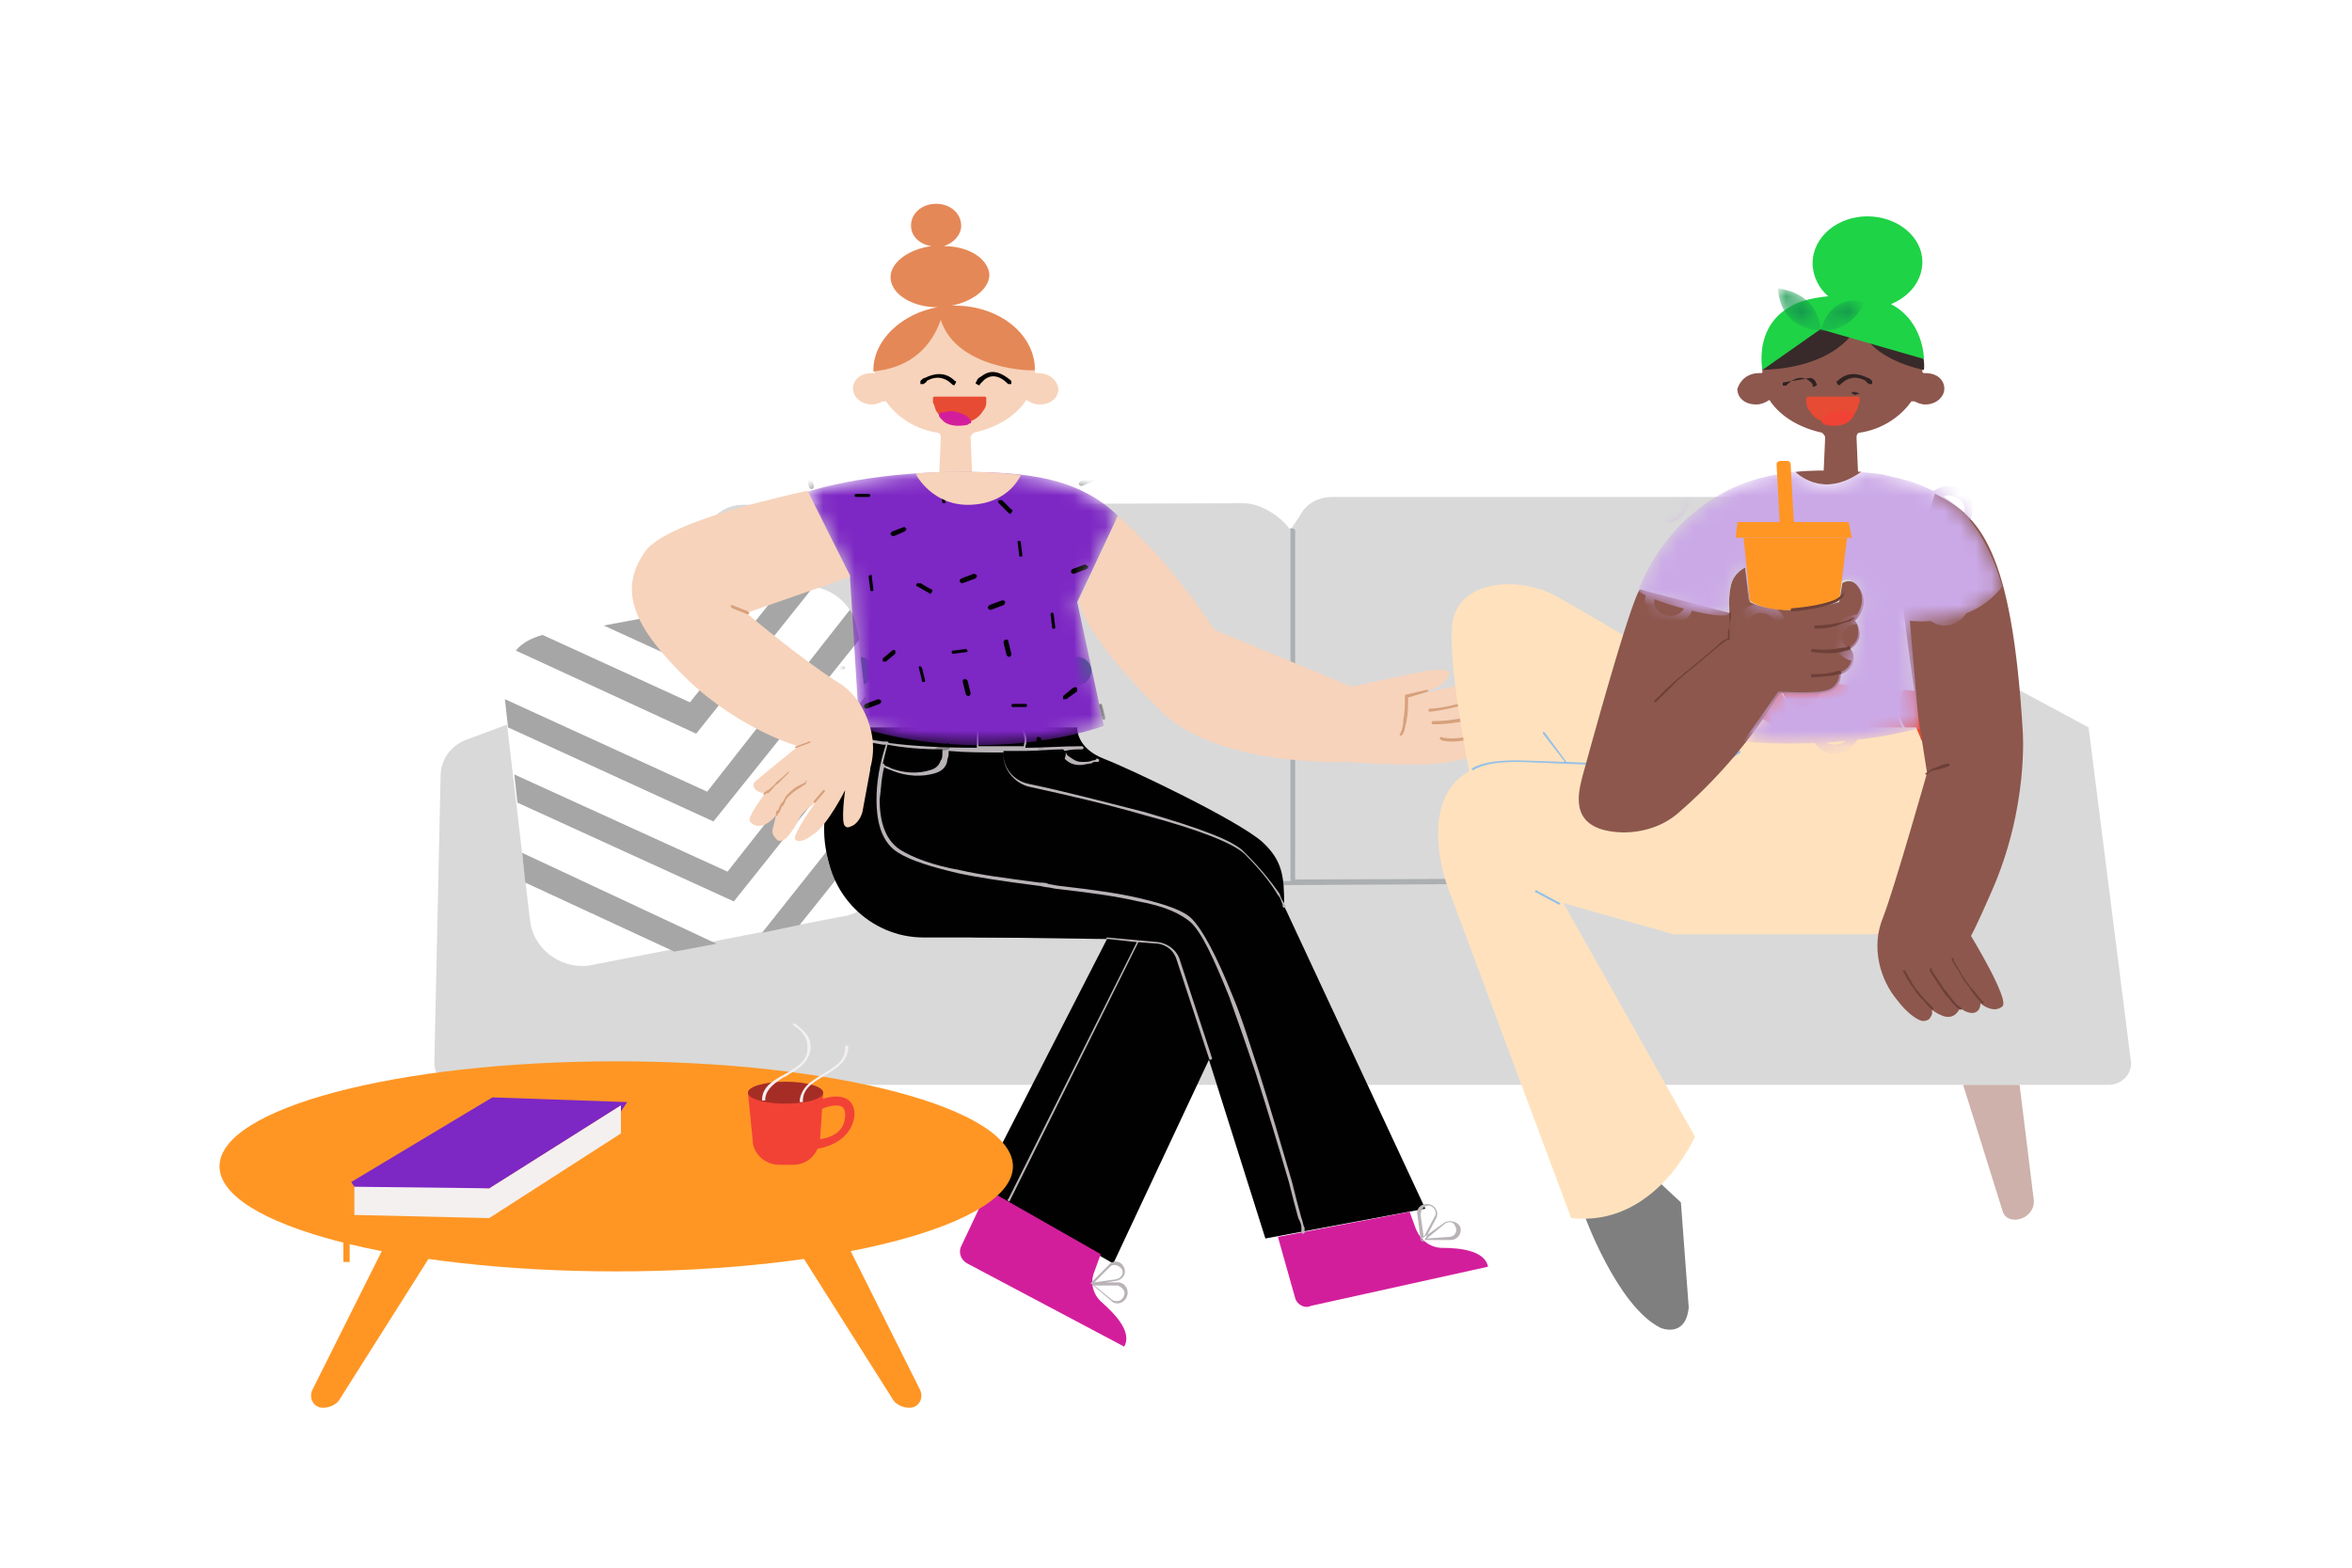 <?xml version="1.0" encoding="utf-8"?>
<!-- Generator: Adobe Illustrator 23.0.1, SVG Export Plug-In . SVG Version: 6.00 Build 0)  -->
<svg version="1.1" id="Layer_1" xmlns="http://www.w3.org/2000/svg" xmlns:xlink="http://www.w3.org/1999/xlink" x="0px" y="0px"
	 viewBox="0 0 150 100" style="enable-background:new 0 0 150 100;" xml:space="preserve">
<style type="text/css">
	.st0{fill-rule:evenodd;clip-rule:evenodd;fill:#D9D9D9;}
	.st1{fill-rule:evenodd;clip-rule:evenodd;fill:#CDB1AA;}
	.st2{fill-rule:evenodd;clip-rule:evenodd;fill:#15994E;}
	.st3{fill-rule:evenodd;clip-rule:evenodd;fill:#FFFFFF;}
	.st4{fill-rule:evenodd;clip-rule:evenodd;fill:#A6A6A6;}
	.st5{fill-rule:evenodd;clip-rule:evenodd;fill:#ABAFB1;}
	.st6{fill-rule:evenodd;clip-rule:evenodd;fill:#F3705A;}
	.st7{fill-rule:evenodd;clip-rule:evenodd;fill:#E74B33;}
	.st8{fill:#FF9624;}
	.st9{fill-rule:evenodd;clip-rule:evenodd;fill:#010101;}
	.st10{fill-rule:evenodd;clip-rule:evenodd;fill:#D31E9C;}
	.st11{fill-rule:evenodd;clip-rule:evenodd;fill:#B9B3B8;}
	.st12{fill-rule:evenodd;clip-rule:evenodd;fill:#F7D3BB;}
	.st13{fill-rule:evenodd;clip-rule:evenodd;fill:#E58857;}
	.st14{fill-rule:evenodd;clip-rule:evenodd;fill:#FFFFFF;filter:url(#Adobe_OpacityMaskFilter);}
	.st15{mask:url(#mask1_1_);}
	.st16{fill-rule:evenodd;clip-rule:evenodd;fill:#7D27C4;}
	.st17{fill-rule:evenodd;clip-rule:evenodd;fill:#D7A17C;}
	.st18{fill-rule:evenodd;clip-rule:evenodd;fill:#7F7F7F;}
	.st19{fill-rule:evenodd;clip-rule:evenodd;fill:#FFE2BD;}
	.st20{fill-rule:evenodd;clip-rule:evenodd;fill:#94C0E9;}
	.st21{fill-rule:evenodd;clip-rule:evenodd;fill:#8D574D;}
	.st22{fill-rule:evenodd;clip-rule:evenodd;fill:#382A2A;}
	.st23{fill-rule:evenodd;clip-rule:evenodd;fill:#1ED346;}
	.st24{fill-rule:evenodd;clip-rule:evenodd;fill:#FFFFFF;filter:url(#Adobe_OpacityMaskFilter_1_);}
	.st25{mask:url(#mask3_1_);}
	.st26{fill-rule:evenodd;clip-rule:evenodd;fill:#302322;}
	.st27{fill-rule:evenodd;clip-rule:evenodd;fill:#F24236;}
	.st28{fill-rule:evenodd;clip-rule:evenodd;fill:#FFFFFF;filter:url(#Adobe_OpacityMaskFilter_2_);}
	.st29{mask:url(#mask4_1_);}
	.st30{fill-rule:evenodd;clip-rule:evenodd;fill:#CBA9E7;}
	.st31{fill-rule:evenodd;clip-rule:evenodd;fill:#FF9624;}
	.st32{fill-rule:evenodd;clip-rule:evenodd;fill:#6D4038;}
	.st33{fill-rule:evenodd;clip-rule:evenodd;fill:#F4F0F0;}
	.st34{fill-rule:evenodd;clip-rule:evenodd;fill:#A62D25;}
</style>
<g>
	<path class="st0" d="M82.6,56.5l-40.9-0.3l3.2-21.9c0.2-1.2,1.2-2.1,2.5-2.1l31.9-0.1c0.7,0,1.4,0.3,2.1,0.8c0.4,0.3,0.8,0.7,1,1.1
		L82.6,56.5z"/>
	<path class="st0" d="M85,31.7c-0.9,0-1.7,0.4-2.1,1.2l-0.6,0.9l0.3,22.6l39.6-0.3l-2.9-22.2c-0.2-1.2-1.2-2.2-2.5-2.2H85z"/>
	<path class="st0" d="M133.2,46.4L120,39.3l2.1,16.8H41.7l2-14.1l-14,5.2c-1,0.4-1.6,1.3-1.6,2.3l-0.4,18.3c0,0.8,0.6,1.4,1.4,1.4
		h105.4c0.8,0,1.5-0.7,1.4-1.5"/>
	<path class="st1" d="M37.9,69.2l-2.5,8c-0.1,0.3-0.4,0.6-0.8,0.6c-0.7,0-1.3-0.6-1.2-1.3l0.9-7.3H37.9z M128.8,69.2l0.9,7.3
		c0.1,0.7-0.5,1.3-1.2,1.3c-0.4,0-0.7-0.2-0.8-0.6l-2.5-8H128.8z"/>
	<path class="st2" d="M54.8,41.9c0.5,0,0.9,0.4,0.9,0.9c0,0.5-0.4,0.9-0.9,0.9c-0.5,0-0.9-0.4-0.9-0.9C54,42.3,54.3,41.9,54.8,41.9z
		 M68.7,41.9c0.5,0,0.9,0.4,0.9,0.9c0,0.5-0.4,0.9-0.9,0.9c-0.5,0-0.9-0.4-0.9-0.9C67.8,42.3,68.2,41.9,68.7,41.9z M93.8,41.9
		c0.5,0,0.9,0.4,0.9,0.9c0,0.5-0.4,0.9-0.9,0.9S93,43.4,93,42.9C93,42.3,93.3,41.9,93.8,41.9z M107.6,41.9c0.5,0,0.9,0.4,0.9,0.9
		c0,0.5-0.4,0.9-0.9,0.9c-0.5,0-0.9-0.4-0.9-0.9C106.7,42.3,107.1,41.9,107.6,41.9z"/>
	<path class="st3" d="M53.5,58.5l-16,3.1c-1.8,0.2-3.5-1.1-3.7-2.9l-1.7-14.5c-0.2-1.8,1.1-3.4,2.9-3.7l16-3.1
		c1.8-0.2,3.5,1.1,3.7,2.9l1.7,14.5C56.7,56.7,55.4,58.3,53.5,58.5z"/>
	<path class="st4" d="M33.3,54.4l12.4,5.8L43,60.7l-9.5-4.4L33.3,54.4z M55.9,50.3l0.3,2.2L51,59l-2.4,0.5L55.9,50.3z M55.2,44.4
		l0.3,2.2l-8.7,10.9l-13.8-6.3l-0.2-1.8l13.6,6.2L55.2,44.4z M54.2,38.9c0.3,0.4,0.4,0.9,0.5,1.4l0.1,0.5l-9.3,11.6l-13.1-6
		l-0.2-1.8l12.9,5.9L54.2,38.9z M51,37.4c0.3,0,0.6,0,0.9,0l-7.5,9.4l-11.5-5.3c0.4-0.5,1-0.8,1.7-1l9.4,4.3l5.8-7.2L51,37.4z
		 M45.9,38.4L43.1,42l-4.6-2.1l2.7-0.5l1.5,0.7l0.9-1.2L45.9,38.4z"/>
	<path class="st5" d="M82.4,33.7c0.1,0,0.2,0.1,0.2,0.1v22.3l27.9-0.1c0.1,0,0.2,0.1,0.2,0.1c0,0.1-0.1,0.2-0.1,0.2l-54,0.3
		c-0.1,0-0.2-0.1-0.2-0.1c0-0.1,0.1-0.2,0.2-0.2l25.7-0.1V33.8C82.2,33.7,82.3,33.7,82.4,33.7z"/>
	<path class="st6" d="M119.2,52.5c-0.9,0-1.6-0.7-1.6-1.6c0-0.9,0.7-1.6,1.6-1.6c0.9,0,1.6,0.7,1.6,1.6
		C120.8,51.8,120.1,52.5,119.2,52.5z M115.9,58.6c-0.7,0.2-1.6-0.2-1.9-1.1c-0.3-0.8,0.1-1.7,0.8-2c0.7-0.2,1.6,0.2,1.9,1.1
		C117,57.5,116.6,58.3,115.9,58.6z M125.1,57.1c0.5,0,0.9,0.2,1.2,0.5c0.1-0.4,0.2-0.8,0.2-1.3v-8.4c0-0.9-0.3-1.8-0.9-2.4
		c-0.1,1.1-1.1,2-2.3,2c-1.3,0-2.3-1-2.3-2.3c0-0.4,0.1-0.8,0.3-1.1l-5.2-0.6c0,0,0,0.1,0,0.1c0,0.8-0.6,1.5-1.3,1.5
		c-0.7,0-1.3-0.7-1.3-1.5c0-0.1,0-0.2,0-0.4l-1-0.1c-2.2-0.2-4.1,1.5-4.1,3.7v0.9c0.2,0,0.3-0.1,0.5-0.1c1.4,0,2.6,1.3,2.6,3
		c0,1.7-1.1,3-2.6,3c-0.2,0-0.3,0-0.5-0.1v1.5c0,1.9,1.4,3.4,3.3,3.7l10.7,1.2c0.4,0,0.8,0,1.2-0.1c-0.3-0.3-0.4-0.7-0.4-1.1
		C123.3,57.8,124.1,57.1,125.1,57.1z"/>
	<path class="st7" d="M125.1,57.1c0.5,0,0.9,0.2,1.2,0.5c-0.4,1.2-1.4,2-2.7,2.3c-0.3-0.3-0.4-0.7-0.4-1.1
		C123.3,57.8,124.1,57.1,125.1,57.1z M114.8,55.6c0.7-0.2,1.6,0.2,1.9,1.1c0.3,0.8-0.1,1.7-0.8,2c-0.7,0.2-1.6-0.2-1.9-1.1
		C113.7,56.7,114.1,55.8,114.8,55.6z M109,47.6c1.4,0,2.6,1.3,2.6,3c0,1.7-1.1,3-2.6,3c-0.2,0-0.3,0-0.5-0.1v-5.9
		C108.6,47.6,108.8,47.6,109,47.6z M119.2,49.2c0.9,0,1.6,0.7,1.6,1.6c0,0.9-0.7,1.6-1.6,1.6c-0.9,0-1.6-0.7-1.6-1.6
		C117.6,50,118.3,49.2,119.2,49.2z M121.4,44l1.9,0.2c1,0.1,1.8,0.6,2.4,1.2c-0.1,1.1-1.1,2-2.3,2c-1.3,0-2.3-1-2.3-2.3
		C121.1,44.7,121.2,44.3,121.4,44z M113.6,43.2l2.6,0.3c0,0,0,0.1,0,0.1c0,0.8-0.6,1.5-1.3,1.5c-0.7,0-1.3-0.7-1.3-1.5
		C113.6,43.4,113.6,43.3,113.6,43.2z"/>
	<path class="st8" d="M22.3,77.9h-0.4v2.6h0.4V77.9z"/>
	<path class="st9" d="M58.9,47.4h8.2c0.1,0,0.2,0.1,0.2,0.2v12c0,0.1-0.1,0.2-0.2,0.2h-8.2c-3.4,0-6.2-2.8-6.2-6.2
		C52.6,50.2,55.4,47.4,58.9,47.4z"/>
	<path class="st9" d="M90.9,77.1l-9-19.3c0-1.9-0.1-2.9-1.4-4.1c-1.6-1.4-8.3-4.6-10.1-5.3c-1.8-0.7-1.7-2-1.7-2H54.5
		c0,0-8.1,13.4,8.8,13.4l7.3,0.1l-8.1,15.8l8.5,4.9l6.1-13L80.7,79L90.9,77.1z"/>
	<path class="st10" d="M82.6,82.8l-1.1-3.9l8.4-1.6l0.4,1.1c0.3,0.7,0.9,1.2,1.7,1.2c1.2,0,2.7,0.2,2.9,1.2l-11.3,2.5
		C83.2,83.5,82.7,83.2,82.6,82.8z"/>
	<path class="st11" d="M92.4,78.9c0.4,0,0.6-0.4,0.4-0.7c-0.1-0.3-0.5-0.3-0.7-0.1L91,79L92.4,78.9z M90.7,79l1.4-1
		c0.3-0.2,0.8-0.1,1,0.2c0.2,0.4-0.1,0.9-0.6,0.9l-1.7,0C90.6,79.1,90.6,79,90.7,79z M91.5,77.6c0.2-0.3-0.1-0.7-0.4-0.7
		c-0.3,0-0.5,0.3-0.5,0.6l0.2,1.4L91.5,77.6z M90.6,79.1l-0.2-1.6c-0.1-0.4,0.2-0.7,0.6-0.7c0.5,0,0.8,0.5,0.6,0.9l-0.8,1.5
		C90.7,79.2,90.6,79.1,90.6,79.1z"/>
	<path class="st10" d="M63,75.9l7.2,4.1l-0.4,1.1c-0.3,0.7-0.1,1.5,0.5,2c0.9,0.8,1.9,1.9,1.4,2.8l-10-5.3c-0.4-0.2-0.6-0.7-0.4-1.1
		L63,75.9z"/>
	<path class="st11" d="M71.2,81.6c0.4-0.1,0.5-0.5,0.3-0.7c-0.2-0.2-0.5-0.3-0.7-0.1l-1,1L71.2,81.6z M71.6,80.7
		c0.3,0.4,0.1,0.9-0.4,1l-0.7,0.1l0.8,0c0.4,0,0.7,0.4,0.6,0.8c-0.1,0.5-0.7,0.7-1,0.4l-1.3-1.1c-0.1,0,0-0.1,0-0.1l1.1-1.1
		C70.9,80.4,71.4,80.4,71.6,80.7z M69.8,82l1.1,0.9c0.3,0.2,0.7,0.1,0.8-0.3c0.1-0.3-0.2-0.5-0.4-0.6L69.8,82z"/>
	<path class="st11" d="M65.1,46.3C65.2,46.3,65.2,46.3,65.1,46.3c0.1,0,0.1,0.1,0.1,0.1c0,0.1,0.1,0.1,0.1,0.2
		c0.2,0.3,0.2,0.7,0.1,1c0,0,0,0,0,0.1c1.1,0,2.3-0.1,3.6-0.1c0,0,0.1,0,0.1,0.1c0,0,0,0.1-0.1,0.1c-0.4,0-0.7,0-1.1,0.1
		c0,0,0,0,0,0c0.1,0.1,0.1,0.2,0.2,0.3c0.3,0.2,0.5,0.4,0.9,0.4c0.3,0,0.5,0,0.7-0.1c0.1,0,0.2,0,0.2-0.1c0,0,0.1,0,0.1,0
		c0,0,0.1,0,0.1,0.1c0,0,0,0.1-0.1,0.1c0,0,0,0-0.1,0c-0.1,0-0.2,0-0.3,0.1c-0.2,0-0.5,0.1-0.7,0.1c-0.4,0-0.7-0.1-1-0.4
		C68,48.1,68,48,67.9,47.9c0,0-0.1-0.1-0.1-0.1c-0.8,0-1.6,0.1-2.4,0.1c0,0,0,0,0,0c0,0,0,0,0,0c0,0-0.1,0-0.1,0c-0.1,0-0.2,0-0.4,0
		c-0.2,0-0.5,0-0.7,0c-0.1,0-0.1,0-0.2,0v0c-0.1,1,0.6,1.9,1.6,2.1c2.4,0.5,5,1.2,7.4,1.8c3.4,1,5.7,1.8,6.4,2.6
		c1.1,1.1,1.7,1.9,2.2,2.6c0.1,0.3,0.2,0.5,0.3,0.6c0,0.1,0.1,0.2,0.1,0.2c0,0,0,0.1-0.1,0.1c0,0-0.1,0-0.1-0.1c0,0,0,0,0,0
		c0,0,0-0.1,0-0.1c-0.1-0.2-0.1-0.4-0.3-0.6c-0.4-0.7-1.1-1.6-2.1-2.6c-0.7-0.7-3-1.6-6.4-2.5c-2.4-0.7-5-1.3-7.3-1.8
		c-1-0.2-1.8-1.2-1.7-2.2c-1.3,0-2.4,0-3.5-0.1c0,0.1,0,0.1,0,0.2c0,0.2-0.1,0.3-0.1,0.5c-0.1,0.4-0.4,0.6-0.7,0.7
		c-0.9,0.3-1.9,0.2-2.7-0.1c-0.2-0.1-0.3-0.1-0.5-0.2c0,0-0.1,0-0.1-0.1c-0.2,0.7-0.2,1.4-0.3,2.1c0,1.5,0.4,2.6,1.3,3.2
		c0.8,0.5,2.1,1,3.8,1.3c1.3,0.3,2.8,0.5,5.1,0.8c0.2,0,0.4,0,0.6,0.1c0.1,0,0.5,0.1,0.6,0.1c2.6,0.3,3.9,0.5,5.2,0.8
		c1.7,0.4,2.8,0.8,3.3,1.3c0.7,0.7,1.6,2.4,2.6,4.9c0.6,1.4,1.1,3.1,1.7,4.9c0.7,2.2,1.4,4.6,2.1,7c0.2,0.8,0.4,1.6,0.6,2.3
		c0.1,0.2,0.1,0.5,0.2,0.6c0,0.1,0,0.1,0,0.2c0,0,0,0,0,0.1c0,0,0,0.1-0.1,0.1c0,0-0.1,0-0.1-0.1c0,0,0,0,0-0.1c0,0,0-0.1,0-0.2
		c0-0.2-0.1-0.4-0.2-0.6c-0.2-0.7-0.4-1.5-0.6-2.3c-0.7-2.4-1.4-4.7-2.1-6.9c-0.6-1.8-1.2-3.5-1.7-4.9c-1-2.5-1.8-4.2-2.5-4.8
		c-0.6-0.5-1.6-1-3.3-1.3c-1.3-0.3-2.6-0.5-5.2-0.8c-0.1,0-0.5-0.1-0.6-0.1c-0.2,0-0.4-0.1-0.6-0.1c-2.3-0.3-3.7-0.5-5.1-0.8
		c-1.7-0.4-3-0.8-3.8-1.3c-1-0.6-1.4-1.8-1.4-3.4c0-1.1,0.2-2.3,0.6-3.5c-0.1,0-0.1,0-0.2,0c-0.6-0.1-1.2-0.2-1.6-0.3
		c-0.1,0-0.3-0.1-0.4-0.1c0,0-0.1,0-0.1,0c0,0,0,0,0,0c0,0-0.1-0.1-0.1-0.1c0,0,0.1-0.1,0.1-0.1c0,0,0,0,0,0c0,0,0.1,0,0.1,0
		c0.1,0,0.2,0.1,0.4,0.1c0.4,0.1,0.9,0.2,1.6,0.3c0.1,0,0.2,0,0.2,0c0,0,0.1,0,0.1,0c0,0,0,0,0.1,0.1c1.6,0.2,3.4,0.3,5.6,0.3v-1.3
		c0,0,0-0.1,0.1-0.1H65.1z M70.6,59.8l3.3,0.3c0.6,0.1,1.1,0.5,1.3,1l2.1,6.4c0,0,0,0.1-0.1,0.1c0,0-0.1,0-0.1-0.1L75,61.1
		c-0.2-0.5-0.6-0.8-1.1-0.9l-1.3-0.1l-8.2,16.5c0,0-0.1,0.1-0.1,0c0,0-0.1-0.1,0-0.1l8.2-16.4l-1.8-0.2
		C70.5,59.9,70.5,59.9,70.6,59.8C70.5,59.8,70.6,59.8,70.6,59.8z M56.6,47.5L56.6,47.5c-0.1,0.4-0.2,0.8-0.3,1.2c0,0,0,0,0,0
		c0,0,0.1,0,0.1,0.1c0.1,0.1,0.3,0.1,0.4,0.2c0.8,0.3,1.7,0.4,2.6,0.1c0.3-0.1,0.5-0.3,0.6-0.6c0.1-0.1,0.1-0.3,0.1-0.5
		c0-0.1,0-0.1,0-0.2c0,0,0,0,0,0C58.8,47.8,57.6,47.7,56.6,47.5z M65.1,46.4h-2.7v1.2c0.3,0,0.7,0,1.4,0c0.1,0,0.3,0,0.4,0
		c0.4,0,0.7,0,1.1,0l0,0c0,0,0-0.1,0-0.1c0.1-0.3,0-0.6-0.1-0.9C65.2,46.6,65.2,46.5,65.1,46.4C65.1,46.5,65.1,46.4,65.1,46.4z"/>
	<path class="st12" d="M66.2,23.8C66.2,23.8,66.2,23.8,66.2,23.8c-0.2,0-0.2,0-0.2-0.1c0,0,0,0,0-0.1c0-2.3-2.3-4.1-5.1-4.1
		c-2.8,0-5.1,1.9-5.1,4.1c0,0,0,0,0,0.1c0,0.1-0.1,0.1-0.1,0.1c0,0-0.1,0-0.1,0c-0.7,0-1.2,0.4-1.2,1c0,0.5,0.5,1,1.2,1
		c0.3,0,0.5-0.1,0.7-0.2c0.1,0,0.1,0,0.2,0c0.7,1,1.9,1.8,3.3,2c0.1,0,0.2,0.1,0.2,0.3l-0.1,2.3H62l-0.1-2.3c0-0.1,0.1-0.2,0.2-0.3
		c1.4-0.3,2.6-1,3.3-2c0-0.1,0.1-0.1,0.2,0c0.2,0.1,0.4,0.2,0.7,0.2c0.7,0,1.2-0.4,1.2-1C67.4,24.2,66.9,23.8,66.2,23.8z"/>
	<path class="st13" d="M66,23.6c0-2.3-2.3-4.1-5.1-4.1c-0.1,0-0.1,0-0.2,0c1.4-0.3,2.4-1.1,2.4-2c-0.1-1-1.3-1.8-2.9-1.8
		c0.6-0.2,1.1-0.7,1.1-1.3c0-0.8-0.7-1.4-1.6-1.4c-0.9,0-1.6,0.6-1.6,1.4c0,0.7,0.6,1.2,1.3,1.3c-1.5,0.2-2.7,1.1-2.6,2.1
		c0.1,1,1.4,1.8,3,1.8c-2.3,0.4-4.1,2.1-4.1,4c0,0,0,0,0,0.1c0,0.1,0,0,0,0c0.5-0.1,3.2-0.2,4.3-3.3c0,0,0,0,0,0
		C61,23.6,66,23.7,66,23.6"/>
	<path class="st9" d="M58.9,24.5c0,0-0.1,0-0.2,0c0,0,0-0.1,0-0.2c0.1-0.1,0.2-0.2,0.3-0.2c0.6-0.3,1.3-0.4,1.9,0.2
		c0.1,0,0.1,0.1,0,0.2c0,0.1-0.1,0.1-0.2,0c-0.5-0.5-1.1-0.5-1.6-0.2C59.1,24.4,59,24.4,58.9,24.5C58.9,24.5,58.9,24.5,58.9,24.5z"
		/>
	<path class="st9" d="M62.5,24.5c0,0.1-0.1,0.1-0.2,0c-0.1,0-0.1-0.1,0-0.2c0-0.1,0.1-0.2,0.3-0.3c0.5-0.4,1.1-0.4,1.9,0.3
		c0,0,0,0.1,0,0.2c0,0-0.1,0-0.2,0c-0.6-0.6-1.1-0.6-1.5-0.3C62.7,24.3,62.6,24.4,62.5,24.5C62.5,24.5,62.5,24.5,62.5,24.5z"/>
	<path class="st7" d="M59.6,25.3h3.2c0.1,0,0.1,0.1,0.1,0.1c0,0.1,0,0.1,0,0.3c0,0.2-0.1,0.4-0.2,0.5c-0.3,0.5-0.8,0.8-1.6,0.8
		c-0.7,0-1.1-0.3-1.4-0.8c-0.1-0.2-0.1-0.4-0.2-0.5c0-0.1,0-0.2,0-0.3C59.5,25.4,59.5,25.3,59.6,25.3z"/>
	<path class="st10" d="M60,26.3c0,0,0.1,0,0.2,0c0.3-0.1,0.6-0.1,0.9,0c0.3,0.1,0.6,0.2,0.8,0.5c0.1,0.1,0,0.2,0,0.2
		c0,0-0.1,0-0.2,0.1c-0.5,0.1-1.1,0.1-1.5-0.2c-0.1-0.1-0.1-0.1-0.2-0.2C59.8,26.5,59.9,26.4,60,26.3C60,26.4,60,26.4,60,26.3z"/>
	<defs>
		<filter id="Adobe_OpacityMaskFilter" filterUnits="userSpaceOnUse" x="50" y="30.1" width="23.5" height="18">
			<feColorMatrix  type="matrix" values="1 0 0 0 0  0 1 0 0 0  0 0 1 0 0  0 0 0 1 0"/>
		</filter>
	</defs>
	<mask maskUnits="userSpaceOnUse" x="50" y="30.1" width="23.5" height="18" id="mask1_1_">
		<path class="st14" d="M51.4,31.4c0,0,3.7-1.3,9.9-1.3c4.3,0,7.5,0.4,10,2.8l-2.6,5.5l1.7,7.9c0,0-7.1,2.7-15.6,0.1l-0.6-9.7
			L51.4,31.4z"/>
	</mask>
	<g class="st15">
		<path class="st16" d="M51.4,31.4c0,0,3.7-1.3,9.9-1.3c4.3,0,7.5,0.4,10,2.8l-2.6,5.5l1.7,7.9c0,0-7.1,2.7-15.6,0.1l-0.6-9.7
			L51.4,31.4z"/>
		<path class="st9" d="M66.4,47.1l0.2,0.8c0,0.1,0,0.1-0.1,0.2c-0.1,0-0.1,0-0.2-0.1l-0.2-0.8c0-0.1,0-0.1,0.1-0.2
			C66.3,47,66.4,47.1,66.4,47.1z M54.1,47.1l0.1,0.8c0,0.1,0,0.1-0.1,0.1c-0.1,0-0.1,0-0.1-0.1l-0.1-0.8c0-0.1,0-0.1,0.1-0.1
			C54,47,54,47,54.1,47.1z M60.6,47.6c0,0.1,0,0.1-0.1,0.2L59.8,48c-0.1,0-0.1,0-0.2-0.1c0-0.1,0-0.1,0.1-0.2l0.8-0.3
			C60.5,47.5,60.6,47.5,60.6,47.6z M51.1,46.8c0,0.1,0,0.1-0.1,0.2l-0.8,0.3c-0.1,0-0.1,0-0.2-0.1c0-0.1,0-0.1,0.1-0.2l0.8-0.3
			C51,46.7,51.1,46.7,51.1,46.8z M70.3,45l0.2,0.8c0,0.1,0,0.1-0.1,0.1c-0.1,0-0.1,0-0.1-0.1l-0.2-0.8c0-0.1,0-0.1,0.1-0.1
			C70.2,44.9,70.3,44.9,70.3,45z M56.2,44.7c0,0.1,0,0.1-0.1,0.2l-0.8,0.3c-0.1,0-0.1,0-0.2-0.1c0-0.1,0-0.1,0.1-0.2l0.8-0.3
			C56.1,44.6,56.2,44.7,56.2,44.7z M65.4,44.9c0.1,0,0.1,0.1,0.1,0.1c0,0.1-0.1,0.1-0.1,0.1h-0.8c-0.1,0-0.1-0.1-0.1-0.1
			c0-0.1,0.1-0.1,0.1-0.1H65.4z M68.7,43.9c0,0.1,0,0.1,0,0.2L68,44.6c-0.1,0-0.1,0-0.2,0c0-0.1,0-0.1,0-0.2l0.6-0.5
			C68.6,43.8,68.6,43.8,68.7,43.9z M61.7,43.4l0.2,0.8c0,0.1,0,0.1-0.1,0.2c-0.1,0-0.1,0-0.2-0.1l-0.2-0.8c0-0.1,0-0.1,0.1-0.2
			C61.6,43.3,61.7,43.4,61.7,43.4z M73.2,43.9c0,0.1,0,0.1-0.1,0.1l-0.8,0.1c-0.1,0-0.1,0-0.1-0.1c0-0.1,0-0.1,0.1-0.1l0.8-0.1
			C73.1,43.7,73.2,43.8,73.2,43.9z M58.8,42.6l0.2,0.8c0,0.1,0,0.1-0.1,0.1c-0.1,0-0.1,0-0.1-0.1l-0.2-0.8c0-0.1,0-0.1,0.1-0.1
			C58.7,42.5,58.7,42.5,58.8,42.6z M53.8,42.5c0.1,0,0.1,0.1,0.1,0.1c0,0.1-0.1,0.1-0.1,0.1H53c-0.1,0-0.1-0.1-0.1-0.1
			c0-0.1,0.1-0.1,0.1-0.1H53.8z M57.1,41.5c0,0.1,0,0.1,0,0.2l-0.6,0.5c-0.1,0-0.1,0-0.2,0c0-0.1,0-0.1,0-0.2l0.6-0.5
			C57,41.4,57.1,41.5,57.1,41.5z M50.6,40.9l0.2,0.8c0,0.1,0,0.1-0.1,0.2c-0.1,0-0.1,0-0.2-0.1l-0.2-0.8c0-0.1,0-0.1,0.1-0.2
			C50.5,40.8,50.6,40.8,50.6,40.9z M64.3,40.9l0.2,0.8c0,0.1,0,0.1-0.1,0.2c-0.1,0-0.1,0-0.2-0.1l-0.2-0.8c0-0.1,0-0.1,0.1-0.2
			C64.3,40.8,64.3,40.8,64.3,40.9z M61.7,41.5c0,0.1,0,0.1-0.1,0.1l-0.8,0.1c-0.1,0-0.1,0-0.1-0.1c0-0.1,0-0.1,0.1-0.1l0.8-0.1
			C61.6,41.3,61.6,41.4,61.7,41.5z M70.3,39.6l0.7,0.4c0.1,0,0.1,0.1,0,0.2c0,0.1-0.1,0.1-0.2,0l-0.7-0.4c-0.1,0-0.1-0.1,0-0.2
			C70.1,39.6,70.2,39.6,70.3,39.6z M67.2,39.2l0.1,0.8c0,0.1,0,0.1-0.1,0.1c-0.1,0-0.1,0-0.1-0.1L67,39.2c0-0.1,0-0.1,0.1-0.1
			C67.1,39,67.2,39.1,67.2,39.2z M52.8,38.5l0.2,0.8c0,0.1,0,0.1-0.1,0.2c-0.1,0-0.1,0-0.2-0.1l-0.2-0.8c0-0.1,0-0.1,0.1-0.2
			C52.7,38.4,52.8,38.4,52.8,38.5z M64.1,38.4c0,0.1,0,0.1-0.1,0.2l-0.8,0.3c-0.1,0-0.1,0-0.2-0.1c0-0.1,0-0.1,0.1-0.2l0.8-0.3
			C64,38.3,64.1,38.3,64.1,38.4z M73.5,38.3c0,0.1,0,0.1-0.1,0.2l-0.8,0.3c-0.1,0-0.1,0-0.2-0.1c0-0.1,0-0.1,0.1-0.2l0.8-0.3
			C73.5,38.2,73.5,38.3,73.5,38.3z M58.7,37.2l0.7,0.4c0.1,0,0.1,0.1,0,0.2c0,0.1-0.1,0.1-0.2,0l-0.7-0.4c-0.1,0-0.1-0.1,0-0.2
			C58.6,37.2,58.7,37.2,58.7,37.2z M55.6,36.8l0.1,0.8c0,0.1,0,0.1-0.1,0.1c-0.1,0-0.1,0-0.1-0.1l-0.1-0.8c0-0.1,0-0.1,0.1-0.1
			C55.6,36.6,55.6,36.7,55.6,36.8z M62.3,36.7c0,0.1,0,0.1-0.1,0.2l-0.8,0.3c-0.1,0-0.1,0-0.2-0.1c0-0.1,0-0.1,0.1-0.2l0.8-0.3
			C62.2,36.6,62.3,36.7,62.3,36.7z M69.4,36.1c0,0.1,0,0.1-0.1,0.2l-0.8,0.3c-0.1,0-0.1,0-0.2-0.1c0-0.1,0-0.1,0.1-0.2l0.8-0.3
			C69.3,36.1,69.4,36.1,69.4,36.1z M52.6,36c0,0.1,0,0.1-0.1,0.2l-0.8,0.3c-0.1,0-0.1,0-0.2-0.1c0-0.1,0-0.1,0.1-0.2l0.8-0.3
			C52.5,35.9,52.5,35.9,52.6,36z M65.1,34.6l0.1,0.8c0,0.1,0,0.1-0.1,0.1c-0.1,0-0.1,0-0.1-0.1l-0.1-0.8c0-0.1,0-0.1,0.1-0.1
			C65,34.5,65.1,34.5,65.1,34.6z M71.9,34l0.2,0.8c0,0.1,0,0.1-0.1,0.1c-0.1,0-0.1,0-0.1-0.1l-0.2-0.8c0-0.1,0-0.1,0.1-0.1
			C71.8,33.9,71.9,34,71.9,34z M57.8,33.7c0,0.1,0,0.1-0.1,0.2L57,34.2c-0.1,0-0.1,0-0.2-0.1c0-0.1,0-0.1,0.1-0.2l0.8-0.3
			C57.7,33.7,57.8,33.7,57.8,33.7z M63.9,31.9l0.6,0.6c0.1,0,0.1,0.1,0,0.2c0,0.1-0.1,0.1-0.2,0l-0.6-0.6c0,0-0.1-0.1,0-0.2
			C63.7,31.9,63.8,31.9,63.9,31.9z M60.1,31.2l0.2,0.8c0,0.1,0,0.1-0.1,0.1c-0.1,0-0.1,0-0.1-0.1l-0.2-0.8c0-0.1,0-0.1,0.1-0.1
			C60.1,31.1,60.1,31.1,60.1,31.2z M55.4,31.5c0.1,0,0.1,0.1,0.1,0.1c0,0.1-0.1,0.1-0.1,0.1h-0.8c-0.1,0-0.1-0.1-0.1-0.1
			c0-0.1,0.1-0.1,0.1-0.1H55.4z M51.7,30.2l0.2,0.8c0,0.1,0,0.1-0.1,0.2c-0.1,0-0.1,0-0.2-0.1l-0.2-0.8c0-0.1,0-0.1,0.1-0.2
			C51.6,30.1,51.7,30.1,51.7,30.2z M69.8,30.5c0,0.1,0,0.1-0.1,0.2L69,31c-0.1,0-0.1,0-0.2-0.1c0-0.1,0-0.1,0.1-0.2l0.8-0.3
			C69.7,30.4,69.8,30.5,69.8,30.5z"/>
	</g>
	<path class="st12" d="M51.5,31.3C51.4,31.3,51.4,31.4,51.5,31.3L51.5,31.3l2.7,5.4l0,0.1l-6.6,2.3c0,0,3.3,2.8,5.8,4.4
		c0.7,0.4,1.2,1,1.5,1.5c0.7,1.2,1,2.6,0.6,4l0,0.1l-0.5,2.7c-0.1,0.4-0.4,0.8-0.7,0.9c-0.2,0.1-0.3,0.1-0.4,0c-0.3-0.2,0-2.3,0-2.3
		s-1.1,2.2-2,2.8c-0.9,0.7-1.2,0.4-1.2,0.3c-0.1-0.3,1-1.9,1.3-2.3c0,0-0.7,0.5-0.9,0.8c-0.2,0.3-0.3,0.7-0.9,1.4
		c-0.3,0.3-0.6,0.3-0.7,0.1c-0.2-0.2-0.3-0.4-0.2-0.7l0,0l0.2-0.8c-1,1.2-1.7,0.5-1.7,0.3c0-0.4,1-1.7,1-1.7c-0.4,0-0.9-0.3-0.7-0.7
		c0.1-0.1,2.8-2.3,2.8-2.3s-3.6-1-7-4.2c-3.4-3.3-4.6-5.7-2.7-8.3C42.5,33.5,47.9,32.1,51.5,31.3z M71.3,32.9c1.7,1.5,4,4,6.1,7.2
		l0.1,0.1l8.7,3.6l4.7-1c0,0,1.8-0.3,1.5,0.3c-0.1,0.2-0.3,0.4-0.5,0.6c-0.4,0.2-1.1,0.5-1.4,0.6c0.8-0.2,2.2-0.5,2.6-0.6
		c0.4-0.1,1.6-0.5,1.7-0.3c0.2,0.2,0.2,0.8-0.2,1c0,0,0.6-0.2,0.7,0.1c0.1,0.4-0.2,0.9-0.9,1.2c0,0,0.4-0.1,0.6,0.1
		c0.1,0.1,0.1,0.4,0,0.5c-0.2,0.4-0.7,0.6-0.7,0.6s0.6,0,0.7,0.3c0,0.1,0,0.5-0.3,0.7c-0.5,0.3-1.7,0.7-3,0.8
		c-2.2,0.2-5.8-0.1-5.8-0.1l0,0c-0.3,0-7.7,0.3-11.5-2.9c0,0-4.5-4.2-5.5-7l0-0.1l-0.1-0.3L71.3,32.9C71.3,32.9,71.3,32.9,71.3,32.9
		z M58.4,30.2c3.8-0.3,6.7,0.1,6.7,0.1s-0.7,1.8-3.2,1.9C59.5,32.3,58.4,30.3,58.4,30.2L58.4,30.2z"/>
	<path class="st17" d="M51.4,49.9c0,0,0,0.1,0,0.1c-0.1,0.1-0.2,0.1-0.3,0.2c-0.5,0.3-0.6,0.4-0.9,0.7c-0.1,0.1-0.1,0.2-0.2,0.4
		c0,0,0,0.1-0.1,0.1c-0.1,0.1-0.1,0.3-0.2,0.4c0,0,0,0.1-0.1,0.1c0,0,0,0,0,0.1c0,0-0.1,0.1-0.1,0c0,0-0.1-0.1,0-0.1c0,0,0,0,0-0.1
		c0,0,0-0.1,0.1-0.1c0.1-0.1,0.1-0.3,0.2-0.4c0,0,0-0.1,0.1-0.1c0.1-0.2,0.2-0.4,0.3-0.5c0.3-0.3,0.5-0.5,1-0.7
		c0.1-0.1,0.2-0.1,0.3-0.2C51.3,49.8,51.4,49.8,51.4,49.9z M52.6,50.4c0,0,0,0.1,0,0.1L52,51.2c0,0-0.1,0-0.1,0c0,0,0-0.1,0-0.1
		l0.6-0.7C52.5,50.4,52.5,50.4,52.6,50.4z M50.3,49.2c0,0,0,0.1,0,0.1c-0.1,0.1-0.3,0.3-0.7,0.7c0,0,0,0,0,0
		c-0.2,0.1-0.3,0.3-0.5,0.5c-0.1,0.1-0.1,0.1-0.2,0.1c0,0-0.1,0-0.1,0.1c0,0-0.1,0-0.1,0c0,0,0-0.1,0-0.1c0,0,0,0,0.1-0.1
		c0.1,0,0.1-0.1,0.2-0.1c0.2-0.2,0.4-0.3,0.5-0.5c0,0,0,0,0,0c0.4-0.3,0.6-0.5,0.7-0.6C50.3,49.2,50.3,49.2,50.3,49.2z M51.7,47.3
		c0,0,0,0.1-0.1,0.1l-0.8,0.3c0,0-0.1,0-0.1,0c0,0,0-0.1,0.1-0.1l0.8-0.3C51.7,47.3,51.7,47.3,51.7,47.3z M94.5,46.9
		c0,0,0,0.1-0.1,0.1c0,0,0,0,0,0c0,0-0.1,0-0.1,0c-0.1,0-0.3,0.1-0.4,0.1c-0.4,0.1-0.8,0.2-1.2,0.2c-0.3,0-0.6,0-0.8-0.1
		c0,0-0.1-0.1-0.1-0.1c0,0,0.1-0.1,0.1-0.1c0.2,0.1,0.5,0.1,0.8,0.1c0.4,0,0.8-0.1,1.2-0.2c0.2,0,0.3-0.1,0.4-0.1c0,0,0.1,0,0.1,0
		c0,0,0,0,0,0C94.4,46.9,94.5,46.9,94.5,46.9z M91.1,44.1C91.1,44.1,91.1,44.2,91.1,44.1l-1.3,0.4c0,0,0,0,0,0.1
		c0,0.4,0,0.9-0.1,1.4c-0.1,0.4-0.1,0.7-0.3,0.9c0,0-0.1,0.1-0.1,0c0,0-0.1-0.1,0-0.1c0.1-0.2,0.2-0.5,0.2-0.9
		c0.1-0.5,0.1-0.9,0.1-1.4c0,0,0-0.1,0-0.1c0,0,0,0,0,0c0,0,0-0.1,0.1-0.1L91,44C91.1,44,91.1,44.1,91.1,44.1z M94.5,45.7
		c0,0,0,0.1-0.1,0.1c0,0,0,0-0.1,0c-0.1,0-0.1,0-0.2,0C94,45.9,93.8,46,93.5,46c-0.7,0.1-1.3,0.2-1.9,0.2c-0.1,0-0.1,0-0.2,0
		c0,0-0.1,0-0.1-0.1c0,0,0-0.1,0.1-0.1c0,0,0.1,0,0.1,0c0.6,0,1.2-0.1,1.9-0.2c0.2,0,0.5-0.1,0.6-0.1c0.1,0,0.1,0,0.2,0
		c0,0,0.1,0,0.1,0C94.4,45.6,94.5,45.7,94.5,45.7z M94.8,44.3c0,0,0,0.1,0,0.1c-0.5,0.4-2.6,0.9-3.6,1c0,0-0.1,0-0.1-0.1
		c0,0,0-0.1,0.1-0.1c1,0,3-0.6,3.5-0.9C94.7,44.3,94.7,44.3,94.8,44.3z M46.7,38.6l1,0.4c0,0,0.1,0.1,0.1,0.1c0,0-0.1,0.1-0.1,0.1
		l-1-0.4c0,0-0.1-0.1-0.1-0.1C46.6,38.6,46.6,38.6,46.7,38.6z"/>
	<path class="st18" d="M101,77.4c0,0,2.1,5.9,4.9,7.3c0,0,1.6,0.7,1.8-1.3l-0.5-6.7l-1.5-1.4L101,77.4z"/>
	<path class="st19" d="M92.6,40c-0.2,2.5,0.9,8.1,1.1,9.2c-3.4,1.9-1.4,7.3-1.4,7.3l7.9,21.2c5.4,0.6,7.9-5.2,7.9-5.2l-8.4-14.9
		c4.5,1.3,6.8,1.9,7,2c0.2,0,12,0,13.7,0c7.7,0,1.8-13.2,1.8-13.2s-2.9,0-8.7,0l-0.2,0c0,0-12-7.3-14.3-8.5
		C96.5,36.7,92.8,37.1,92.6,40z"/>
	<path class="st20" d="M97.9,56.8c0,0,0,0.1,0,0.1l1.5,0.8c0,0,0.1,0,0.1,0c0,0,0-0.1,0-0.1l-1.5-0.8C98,56.7,98,56.8,97.9,56.8z
		 M98.4,46.7c0,0,0,0.1,0,0.1l1.4,1.8l-3-0.1c-1.2,0-2.2,0.1-2.9,0.5c0,0-0.1,0.1,0,0.1c0,0,0.1,0.1,0.1,0c0.7-0.4,1.7-0.5,2.9-0.5
		l12.5,0.5c0,0,0,0,0,0L111,48c0,0,0-0.1,0-0.1s-0.1,0-0.1,0l-1.7,1.1l-9.3-0.4l-1.4-1.9C98.5,46.7,98.4,46.7,98.4,46.7z"/>
	<path class="st21" d="M112.2,23.8C112.2,23.8,112.3,23.8,112.2,23.8c0.2,0,0.2,0,0.2-0.1c0,0,0,0,0-0.1c0-2.3,2.3-4.1,5.1-4.1
		c2.8,0,5.1,1.9,5.1,4.1c0,0,0,0,0,0.1c0,0.1,0.1,0.1,0.1,0.1c0,0,0.1,0,0.1,0c0.7,0,1.2,0.4,1.2,1c0,0.5-0.5,1-1.2,1
		c-0.3,0-0.5-0.1-0.7-0.2c-0.1,0-0.1,0-0.2,0c-0.7,1-1.9,1.8-3.3,2c-0.1,0-0.2,0.1-0.2,0.3l0.1,2.3h-2.2l0.1-2.3
		c0-0.1-0.1-0.2-0.2-0.3c-1.4-0.3-2.6-1-3.3-2c0-0.1-0.1-0.1-0.2,0c-0.2,0.1-0.4,0.2-0.7,0.2c-0.7,0-1.2-0.4-1.2-1
		C111,24.2,111.5,23.8,112.2,23.8z"/>
	<path class="st22" d="M122.7,23.6c0,0-3.8-0.7-4.1-3.1c0,0-0.9,2.9-6.2,3.1c0,0-0.2-1.6,0.9-2.9c1.1-1.3,3.5-1.9,5.5-1.6
		C121.1,19.3,122.9,21.9,122.7,23.6z"/>
	<path class="st23" d="M119.1,13.8c-1.9,0-3.5,1.3-3.5,3c0,0.8,0.4,1.6,1,2.1c-5.1,0.4-4.2,4.7-4.2,4.7l3.7-2.6l6.6,1.9
		c0,0,0-2.4-2.1-3.5c1.2-0.5,2-1.5,2-2.7C122.6,15.1,121,13.8,119.1,13.8z"/>
	<path class="st22" d="M110.8,11.5"/>
	<path class="st22" d="M114.2,10.7"/>
	<path class="st22" d="M118.7,10.3"/>
	<polygon class="st22" points="118.3,25 118.1,25 118.1,25.1 118.3,25.2 118.6,25.1 	"/>
	<defs>
		<filter id="Adobe_OpacityMaskFilter_1_" filterUnits="userSpaceOnUse" x="113.4" y="18.4" width="5.5" height="2.7">
			<feColorMatrix  type="matrix" values="1 0 0 0 0  0 1 0 0 0  0 0 1 0 0  0 0 0 1 0"/>
		</filter>
	</defs>
	<mask maskUnits="userSpaceOnUse" x="113.4" y="18.4" width="5.5" height="2.7" id="mask3_1_">
		<path class="st24" d="M116.1,21.1c0,0,1.9,0.2,2.8-1.8C118.9,19.3,116.9,18.5,116.1,21.1z M113.4,18.4L113.4,18.4
			c0,0.1,0,2.5,2.7,2.7C116.1,21.1,116.2,18.8,113.4,18.4z"/>
	</mask>
	<g class="st25">
		<path class="st2" d="M116.1,21.1c0,0,1.9,0.2,2.8-1.8C118.9,19.3,116.9,18.5,116.1,21.1z M113.4,18.4L113.4,18.4
			c0,0.1,0,2.5,2.7,2.7C116.1,21.1,116.2,18.8,113.4,18.4z"/>
	</g>
	<path class="st26" d="M119.2,24.5c0,0,0.1,0,0.2,0c0,0,0-0.1,0-0.2c-0.1-0.1-0.2-0.2-0.3-0.2c-0.6-0.3-1.3-0.4-1.9,0.2
		c-0.1,0-0.1,0.1,0,0.2c0,0.1,0.1,0.1,0.2,0c0.5-0.5,1.1-0.5,1.6-0.2C119,24.4,119.1,24.4,119.2,24.5
		C119.2,24.5,119.2,24.5,119.2,24.5z"/>
	<path class="st26" d="M113.7,24.4c0,0,0,0.1,0,0.2c0,0,0.1,0,0.2,0c0.6-0.6,1.1-0.6,1.5-0.3c0.1,0.1,0.1,0.1,0.2,0.2
		c0,0,0,0.1,0,0.1c0,0.1,0.1,0.1,0.2,0c0.1,0,0.1-0.1,0-0.2c0-0.1-0.1-0.2-0.3-0.3"/>
	<path class="st7" d="M118.5,25.3h-3.2c-0.1,0-0.1,0.1-0.1,0.1c0,0.1,0,0.1,0,0.3c0,0.2,0.1,0.4,0.2,0.5c0.3,0.5,0.8,0.8,1.6,0.8
		c0.7,0,1.1-0.3,1.4-0.8c0.1-0.2,0.1-0.4,0.2-0.5c0-0.1,0-0.2,0-0.3C118.6,25.4,118.6,25.3,118.5,25.3z"/>
	<path class="st27" d="M118.1,26.3c0,0-0.1,0-0.2,0c-0.3-0.1-0.6-0.1-0.9,0c-0.3,0.1-0.6,0.2-0.8,0.5c0,0.1,0,0.2,0,0.2
		c0,0,0.1,0,0.2,0.1c0.5,0.1,1.1,0.1,1.5-0.2c0.1-0.1,0.1-0.1,0.2-0.2C118.3,26.5,118.3,26.4,118.1,26.3
		C118.1,26.4,118.1,26.4,118.1,26.3z"/>
	<path class="st21" d="M123.4,31.5l-2.1,6.4c0.3,3.4,1.6,11.4,1.6,11.4s-2.1,7.4-2.8,9.2c-0.8,1.9-0.2,4,0.9,5.3
		c0.6,0.8,1.2,1.2,1.5,1.3c0.3,0.1,0.6-0.1,0.6-0.2c0.2-0.2,0.1-0.5,0.1-0.5s0.2,0.2,0.7,0.4c0.8,0.3,1.1-0.5,1.1-0.5
		s0.5,0.4,0.9,0.3c0.4-0.1,0.4-0.5,0.4-0.6v0c0,0,0.8,0.7,1.4,0.2c0.5-0.4-2-4.5-2-4.5s0.3-0.5,1.3-2.8c2.4-5.4,2-10.3,2-10.3
		C128.3,35.1,126.3,32.9,123.4,31.5z M111.3,36.2c0,0-0.7,0.3-0.9,1.1c-0.2,0.8-0.1,1.8-0.1,1.8l-5.7-1.5c0,0-0.3-0.4-3.7,12
		c-0.3,1.2-0.8,3.4,2.6,3.5c1.3,0,2.6-0.4,3.6-1.3c1.5-1.3,4.2-3.9,6.4-7.6c0,0,2.2,0.2,3.2-0.1c0,0,0.7-0.2,0.7-1.1
		c0,0,0.9-0.2,0.8-1.2c0,0,0-0.2-0.2-0.4c0,0,0.7-0.4,0.6-1.1c-0.1-0.5-0.3-0.7-0.3-0.7l0,0c0.1-0.1,0.9-0.9,0.4-1.9
		c-0.5-1-1.2-0.5-1.2-0.5l-0.2,1.2c0,0-1.8,0.6-3.4,0.5c-1.7-0.1-2.3-0.5-2.3-0.5L111.3,36.2z M114.5,30.1c0,0,1.7,1.8,4.2,0
		C118.8,30.1,116.4,29.9,114.5,30.1z"/>
	<defs>
		<filter id="Adobe_OpacityMaskFilter_2_" filterUnits="userSpaceOnUse" x="104.5" y="30.1" width="23.2" height="18.1">
			<feColorMatrix  type="matrix" values="1 0 0 0 0  0 1 0 0 0  0 0 1 0 0  0 0 0 1 0"/>
		</filter>
	</defs>
	<mask maskUnits="userSpaceOnUse" x="104.5" y="30.1" width="23.2" height="18.1" id="mask4_1_">
		<path class="st28" d="M114.5,30.1c-0.2,0-0.5,0-0.7,0.1c-4.1,0.5-7.6,3.2-9.3,7.4c-0.2,0.5,5.7,2.2,5.8,1.5c0-0.3-0.1-1,0.1-1.8
			c0.2-0.8,0.9-1.1,0.9-1.1l0.2,2.1c0,0,0.6,0.4,2.3,0.5c1.7,0.1,3.4-0.5,3.4-0.5l0.2-1.2c0,0,0.6-0.5,1.2,0.5
			c0.5,1-0.4,1.9-0.4,1.9s0.3,0.1,0.3,0.7c0.1,0.8-0.6,1.1-0.6,1.1c0.2,0.1,0.2,0.4,0.2,0.4c0.1,1-0.8,1.2-0.8,1.2
			c0,0.9-0.7,1.1-0.7,1.1c-0.9,0.3-3.2,0.1-3.2,0.1c-0.3,0.5-1.9,2.7-2.2,3.2c2.1,0.2,6.5,0.3,10.6-0.7c0.1,0,0.5-0.1,0.6-0.1
			l-0.6-6.9c0,0,3.9,0.5,5.9-2.2c-1.1-3.7-2.8-5.2-4-5.9c-1.7-0.8-1.8-0.8-3.5-1.2c-0.3-0.1-0.8-0.1-1.5-0.2
			C116.2,31.9,114.5,30.1,114.5,30.1L114.5,30.1z"/>
	</mask>
	<g class="st29">
		<path class="st30" d="M114.5,30.1c-0.2,0-0.5,0-0.7,0.1c-4.1,0.5-7.6,3.2-9.3,7.4c-0.2,0.5,5.7,2.2,5.8,1.5c0-0.3-0.1-1,0.1-1.8
			c0.2-0.8,0.9-1.1,0.9-1.1l0.2,2.1c0,0,0.6,0.4,2.3,0.5c1.7,0.1,3.4-0.5,3.4-0.5l0.2-1.2c0,0,0.6-0.5,1.2,0.5
			c0.5,1-0.4,1.9-0.4,1.9s0.3,0.1,0.3,0.7c0.1,0.8-0.6,1.1-0.6,1.1c0.2,0.1,0.2,0.4,0.2,0.4c0.1,1-0.8,1.2-0.8,1.2
			c0,0.9-0.7,1.1-0.7,1.1c-0.9,0.3-3.2,0.1-3.2,0.1c-0.3,0.5-1.9,2.7-2.2,3.2c2.1,0.2,6.5,0.3,10.6-0.7c0.1,0,0.5-0.1,0.6-0.1
			l-0.6-6.9c0,0,3.9,0.5,5.9-2.2c-1.1-3.7-2.8-5.2-4-5.9c-1.7-0.8-1.8-0.8-3.5-1.2c-0.3-0.1-0.8-0.1-1.5-0.2
			C116.2,31.9,114.5,30.1,114.5,30.1L114.5,30.1z"/>
		<path class="st30" d="M117,45.1c-0.9,0-1.5,0.7-1.5,1.5c0,0.8,0.7,1.5,1.5,1.5s1.6-0.7,1.6-1.5C118.5,45.8,117.8,45.1,117,45.1z
			 M117,45.7c0.5,0,1,0.4,1,0.9c0,0.5-0.4,0.9-1,0.9c-0.5,0-1-0.4-1-0.9C116,46.1,116.4,45.7,117,45.7z M109.2,43.6
			c-0.9,0-1.5,0.7-1.5,1.5c0,0.8,0.7,1.5,1.5,1.5c0.9,0,1.6-0.7,1.6-1.5C110.7,44.3,110,43.6,109.2,43.6z M125.9,43.5
			c-0.9,0-1.6,0.7-1.6,1.5c0,0.8,0.7,1.5,1.6,1.5c0.9,0,1.5-0.7,1.5-1.5C127.5,44.2,126.8,43.5,125.9,43.5z M109.2,44.2
			c0.5,0,1,0.4,1,0.9s-0.4,0.9-1,0.9c-0.5,0-1-0.4-1-0.9S108.6,44.2,109.2,44.2z M125.9,44.1c0.5,0,1,0.4,1,0.9c0,0.5-0.4,0.9-1,0.9
			c-0.5,0-1-0.4-1-0.9C125,44.5,125.4,44.1,125.9,44.1z M118.5,39.2c-0.9,0-1.6,0.7-1.6,1.5s0.7,1.5,1.6,1.5c0.9,0,1.5-0.7,1.5-1.5
			S119.3,39.2,118.5,39.2z M118.5,39.8c0.5,0,1,0.4,1,0.9s-0.4,0.9-1,0.9c-0.5,0-1-0.4-1-0.9S117.9,39.8,118.5,39.8z M112.3,38.5
			c-0.9,0-1.6,0.7-1.6,1.5c0,0.8,0.7,1.5,1.6,1.5s1.6-0.7,1.6-1.5C113.9,39.2,113.2,38.5,112.3,38.5z M112.3,39.1c0.5,0,1,0.4,1,0.9
			c0,0.5-0.4,0.9-1,0.9s-1-0.4-1-0.9C111.4,39.5,111.8,39.1,112.3,39.1z M124,36.9c-0.9,0-1.5,0.7-1.5,1.5c0,0.8,0.7,1.5,1.5,1.5
			c0.9,0,1.6-0.7,1.6-1.5C125.5,37.6,124.9,36.9,124,36.9z M106.5,36.9c-0.9,0-1.6,0.7-1.6,1.5c0,0.8,0.7,1.5,1.6,1.5
			c0.9,0,1.5-0.7,1.5-1.5C108,37.6,107.3,36.9,106.5,36.9z M124,37.5c0.5,0,1,0.4,1,0.9c0,0.5-0.4,0.9-1,0.9c-0.5,0-1-0.4-1-0.9
			C123,37.9,123.5,37.5,124,37.5z M106.5,37.5c0.5,0,1,0.4,1,0.9c0,0.5-0.4,0.9-1,0.9c-0.5,0-1-0.4-1-0.9
			C105.5,37.9,105.9,37.5,106.5,37.5z M111.6,32.6c-0.9,0-1.6,0.7-1.6,1.5c0,0.8,0.7,1.5,1.6,1.5c0.9,0,1.5-0.7,1.5-1.5
			C113.1,33.2,112.4,32.6,111.6,32.6z M118.5,32.6c-0.9,0-1.6,0.7-1.6,1.5c0,0.8,0.7,1.5,1.6,1.5c0.9,0,1.5-0.7,1.5-1.5
			C120,33.2,119.3,32.6,118.5,32.6z M111.6,33.1c0.5,0,1,0.4,1,0.9c0,0.5-0.4,0.9-1,0.9c-0.5,0-1-0.4-1-0.9
			C110.6,33.6,111.1,33.1,111.6,33.1z M118.5,33.1c0.5,0,1,0.4,1,0.9c0,0.5-0.4,0.9-1,0.9c-0.5,0-1-0.4-1-0.9
			C117.5,33.6,117.9,33.1,118.5,33.1z M124.3,31c-0.9,0-1.6,0.7-1.6,1.5c0,0.8,0.7,1.5,1.6,1.5c0.9,0,1.5-0.7,1.5-1.5
			C125.9,31.7,125.2,31,124.3,31z M124.3,31.6c0.5,0,1,0.4,1,0.9c0,0.5-0.4,0.9-1,0.9c-0.5,0-1-0.4-1-0.9
			C123.4,32,123.8,31.6,124.3,31.6z M106.1,30.4c-0.9,0-1.5,0.7-1.5,1.5s0.7,1.5,1.5,1.5c0.9,0,1.6-0.7,1.6-1.5
			S106.9,30.4,106.1,30.4z M106.1,31c0.5,0,1,0.4,1,0.9c0,0.5-0.4,0.9-1,0.9c-0.5,0-1-0.4-1-0.9C105.1,31.4,105.5,31,106.1,31z"/>
	</g>
	<path class="st31" d="M117.3,38.3l0.5-4h-6.6l0.4,4C111.5,38.3,113.4,39.7,117.3,38.3z"/>
	<path class="st31" d="M110.7,34.3h7.4l-0.2-1h-7.1L110.7,34.3z"/>
	<path class="st31" d="M113.6,29.4h0.4c0.1,0,0.2,0.1,0.2,0.2l0.2,3.7h-0.9l-0.2-3.7C113.3,29.5,113.4,29.4,113.6,29.4z"/>
	<path class="st32" d="M121.4,61.9c0,0-0.1,0.1,0,0.1c0.1,0.2,0.2,0.4,0.4,0.7c0.1,0.2,0.3,0.4,0.4,0.6c0.2,0.3,0.5,0.5,0.7,0.8
		c0.1,0.1,0.2,0.2,0.2,0.2c0,0,0,0,0.1,0.1c0,0,0,0,0,0c0,0,0.1,0,0.1,0c0,0,0-0.1,0-0.1c0,0,0,0,0,0c0,0,0,0-0.1-0.1
		c-0.1-0.1-0.1-0.1-0.2-0.2c-0.2-0.2-0.5-0.5-0.7-0.8c-0.2-0.2-0.3-0.4-0.4-0.6c-0.2-0.3-0.3-0.5-0.4-0.7
		C121.5,61.9,121.5,61.9,121.4,61.9z M123.1,61.8c0,0-0.1,0.1,0,0.1c0,0,0,0,0,0c0,0,0,0.1,0,0.1c0.1,0.1,0.1,0.2,0.2,0.3
		c0.2,0.3,0.4,0.6,0.6,0.9c0.1,0.2,0.3,0.4,0.4,0.5c0.3,0.4,0.5,0.6,0.7,0.7c0,0,0.1,0,0.1,0c0,0,0-0.1,0-0.1
		c-0.2-0.1-0.4-0.3-0.7-0.7c-0.1-0.1-0.2-0.3-0.4-0.5c-0.2-0.3-0.4-0.6-0.6-0.9c-0.1-0.1-0.1-0.2-0.2-0.3c0,0,0-0.1,0-0.1
		c0,0,0,0,0,0C123.2,61.8,123.1,61.7,123.1,61.8z M124.5,61.1c0,0-0.1,0.1,0,0.1c0,0,0,0,0,0c0,0,0,0.1,0,0.1
		c0.1,0.1,0.1,0.2,0.2,0.3c0.2,0.3,0.4,0.7,0.6,1c0.1,0.1,0.2,0.3,0.3,0.4c0.3,0.5,0.6,0.8,0.8,1c0,0,0.1,0,0.1,0c0,0,0-0.1,0-0.1
		c-0.2-0.1-0.4-0.5-0.8-0.9c-0.1-0.1-0.2-0.3-0.3-0.4c-0.2-0.3-0.4-0.6-0.6-1c-0.1-0.1-0.1-0.2-0.2-0.3c0,0,0-0.1,0-0.1l0,0
		c0,0,0,0,0,0C124.6,61.1,124.5,61.1,124.5,61.1z M124.3,48.7c-0.2,0-0.5,0.1-0.7,0.2c-0.3,0.1-0.5,0.2-0.6,0.3
		c-0.1,0.1-0.1,0.1-0.2,0.1c0,0,0,0.1,0,0.1c0,0,0.1,0,0.1,0c0,0,0,0,0.1-0.1c0.1-0.1,0.3-0.2,0.6-0.2c0.2-0.1,0.4-0.1,0.6-0.2
		C124.3,48.9,124.4,48.8,124.3,48.7C124.3,48.7,124.3,48.7,124.3,48.7z M110.4,39C110.3,39,110.3,39,110.4,39L110.4,39
		c-0.1,0.1-0.1,0.1-0.1,0.1c0,0,0,0,0,0.1c0,0.1,0,0.2,0,0.3c0,0.3,0,0.6-0.1,0.8c0,0.2,0,0.3,0,0.4c0,0,0,0,0,0
		c0,0-0.1,0.1-0.2,0.1c-0.2,0.1-0.4,0.3-0.6,0.5c-0.6,0.5-1.2,1-1.8,1.5c-0.2,0.1-0.3,0.3-0.5,0.4c-0.7,0.6-1.2,1.1-1.6,1.5
		c0,0,0,0.1,0,0.1c0,0,0.1,0,0.1,0c0.4-0.4,0.9-0.9,1.5-1.5c0.2-0.1,0.3-0.3,0.5-0.4c0.6-0.5,1.2-1,1.8-1.5c0.2-0.2,0.4-0.3,0.6-0.5
		c0.1,0,0.1-0.1,0.2-0.1c0,0,0,0,0.1,0c0,0,0,0,0-0.1c0-0.1,0-0.3,0-0.5c0-0.3,0-0.5,0.1-0.8c0-0.1,0-0.2,0-0.3c0,0,0-0.1,0-0.1
		C110.4,39.1,110.4,39.1,110.4,39C110.4,39,110.4,39,110.4,39z M117.3,42.8C117.3,42.8,117.3,42.8,117.3,42.8c-0.1,0-0.1,0-0.1,0
		c-0.1,0-0.2,0.1-0.4,0.1c-0.4,0.1-0.8,0.1-1.2,0.1c0,0-0.1,0-0.1,0.1s0,0.1,0.1,0.1c0.5,0,0.9-0.1,1.3-0.1c0.1,0,0.3-0.1,0.4-0.1
		c0,0,0.1,0,0.1,0c0,0,0,0,0,0c0,0,0.1-0.1,0-0.1C117.4,42.8,117.4,42.7,117.3,42.8z M117.9,41.2C117.9,41.2,117.9,41.2,117.9,41.2
		c-0.1,0.1-0.2,0.1-0.3,0.1c-0.5,0.1-1.1,0.2-2,0.1c0,0-0.1,0-0.1,0.1c0,0,0,0.1,0.1,0.1c0.9,0.1,1.6,0.1,2.1-0.1
		c0.2,0,0.3-0.1,0.3-0.1c0,0,0-0.1,0-0.1C118,41.2,117.9,41.2,117.9,41.2z M118.2,39.4C118.2,39.4,118.2,39.4,118.2,39.4
		c-0.1,0-0.1,0.1-0.2,0.1c-0.2,0.1-0.3,0.1-0.6,0.2c-0.5,0.1-1,0.2-1.6,0.2c0,0-0.1,0-0.1,0.1c0,0,0,0.1,0.1,0.1
		c0.6,0,1.2-0.1,1.6-0.3c0.2-0.1,0.4-0.1,0.6-0.2c0.1,0,0.1,0,0.1-0.1c0,0,0,0,0.1,0c0,0,0.1-0.1,0-0.1
		C118.3,39.4,118.2,39.4,118.2,39.4z M117.6,37.8c0,0,0,0.1-0.1,0.1c-0.1,0.1-0.3,0.3-0.6,0.4c-0.5,0.2-1.4,0.4-2.6,0.5
		c0,0-0.1,0-0.1,0.1c0,0,0,0.1,0.1,0.1c1.2-0.1,2.1-0.3,2.6-0.5c0.3-0.1,0.5-0.3,0.6-0.4c0.1-0.1,0.1-0.2,0.1-0.2
		C117.7,37.7,117.7,37.7,117.6,37.8C117.6,37.7,117.6,37.7,117.6,37.8z"/>
	<path class="st31" d="M25.5,77.5h3.6l-7.4,11.7c-0.2,0.4-0.7,0.6-1.1,0.6c-0.6,0-0.9-0.6-0.7-1.1L25.5,77.5z"/>
	<path class="st31" d="M53.1,77.5h-3.6l7.4,11.7c0.2,0.4,0.7,0.6,1.1,0.6c0.6,0,0.9-0.6,0.7-1.1L53.1,77.5z"/>
	<path class="st31" d="M64.6,74.4c0,3.7-11.3,6.7-25.3,6.7s-25.3-3-25.3-6.7c0-3.7,11.3-6.7,25.3-6.7S64.6,70.7,64.6,74.4z"/>
	<path class="st31" d="M31.4,72.2l8.2-0.4l0.4,0.3v0.6l-8.8,5.6L22.6,78l0-0.7L31.4,72.2z"/>
	<path class="st33" d="M31.2,77.7l8.4-5.4v-1.8l-8.4,5.3l-8.6-0.3v2L31.2,77.7z"/>
	<path class="st16" d="M31.4,70l8.6,0.3l-0.4,0.6v-0.4l-8.4,5.3l-8.6-0.1l-0.2-0.3L31.4,70z"/>
	<path class="st27" d="M47.7,69.7h4.8l-0.2,3c-0.1,0.9-0.8,1.6-1.7,1.6h-0.9c-0.9,0-1.7-0.7-1.7-1.6L47.7,69.7z"/>
	<path class="st27" d="M52,73.3l0.1-0.6c0.8-0.1,1.8-0.4,1.8-1.6c0-0.4-0.2-0.5-0.2-0.5c-0.3-0.2-1.1,0-1.4,0.2L52,70.3
		c0.1-0.1,1.3-0.6,2-0.2c0.2,0.1,0.5,0.4,0.5,1C54.4,72.3,53.4,73.1,52,73.3z"/>
	<path class="st34" d="M52.5,69.7c0,0.4-1.1,0.7-2.4,0.7c-1.3,0-2.4-0.3-2.4-0.7s1.1-0.7,2.4-0.7C51.4,69,52.5,69.3,52.5,69.7z"/>
	<path class="st33" d="M54,66.7c0.1,0,0.1,0,0.1,0.1c0,0.4-0.2,0.8-0.5,1.1c-0.2,0.2-0.5,0.4-1,0.7c-0.5,0.3-0.8,0.5-1,0.7
		c-0.3,0.3-0.4,0.6-0.4,1c0,0-0.1,0-0.1,0c-0.1,0-0.1,0-0.1,0c0-0.4,0.2-0.8,0.5-1.1c0.2-0.2,0.5-0.4,1-0.7c0.5-0.3,0.8-0.5,1-0.7
		c0.3-0.3,0.4-0.6,0.4-1C53.9,66.7,53.9,66.7,54,66.7z M50.7,65.3c0.7,0.5,1,0.9,1,1.5c0,0.4-0.2,0.8-0.5,1.1
		c-0.2,0.2-0.5,0.4-1,0.7c-0.1,0.1-0.2,0.1-0.2,0.1c-0.8,0.5-1.2,0.9-1.2,1.5c0,0,0,0-0.1,0c-0.1,0-0.1,0-0.1,0
		c0-0.7,0.4-1.1,1.3-1.6c0.1,0,0.1-0.1,0.2-0.1c0.5-0.3,0.8-0.5,1-0.7c0.3-0.3,0.4-0.6,0.4-1c0-0.6-0.3-1-0.9-1.4c0,0-0.1-0.1,0-0.1
		C50.5,65.3,50.6,65.3,50.7,65.3z"/>
</g>
</svg>
